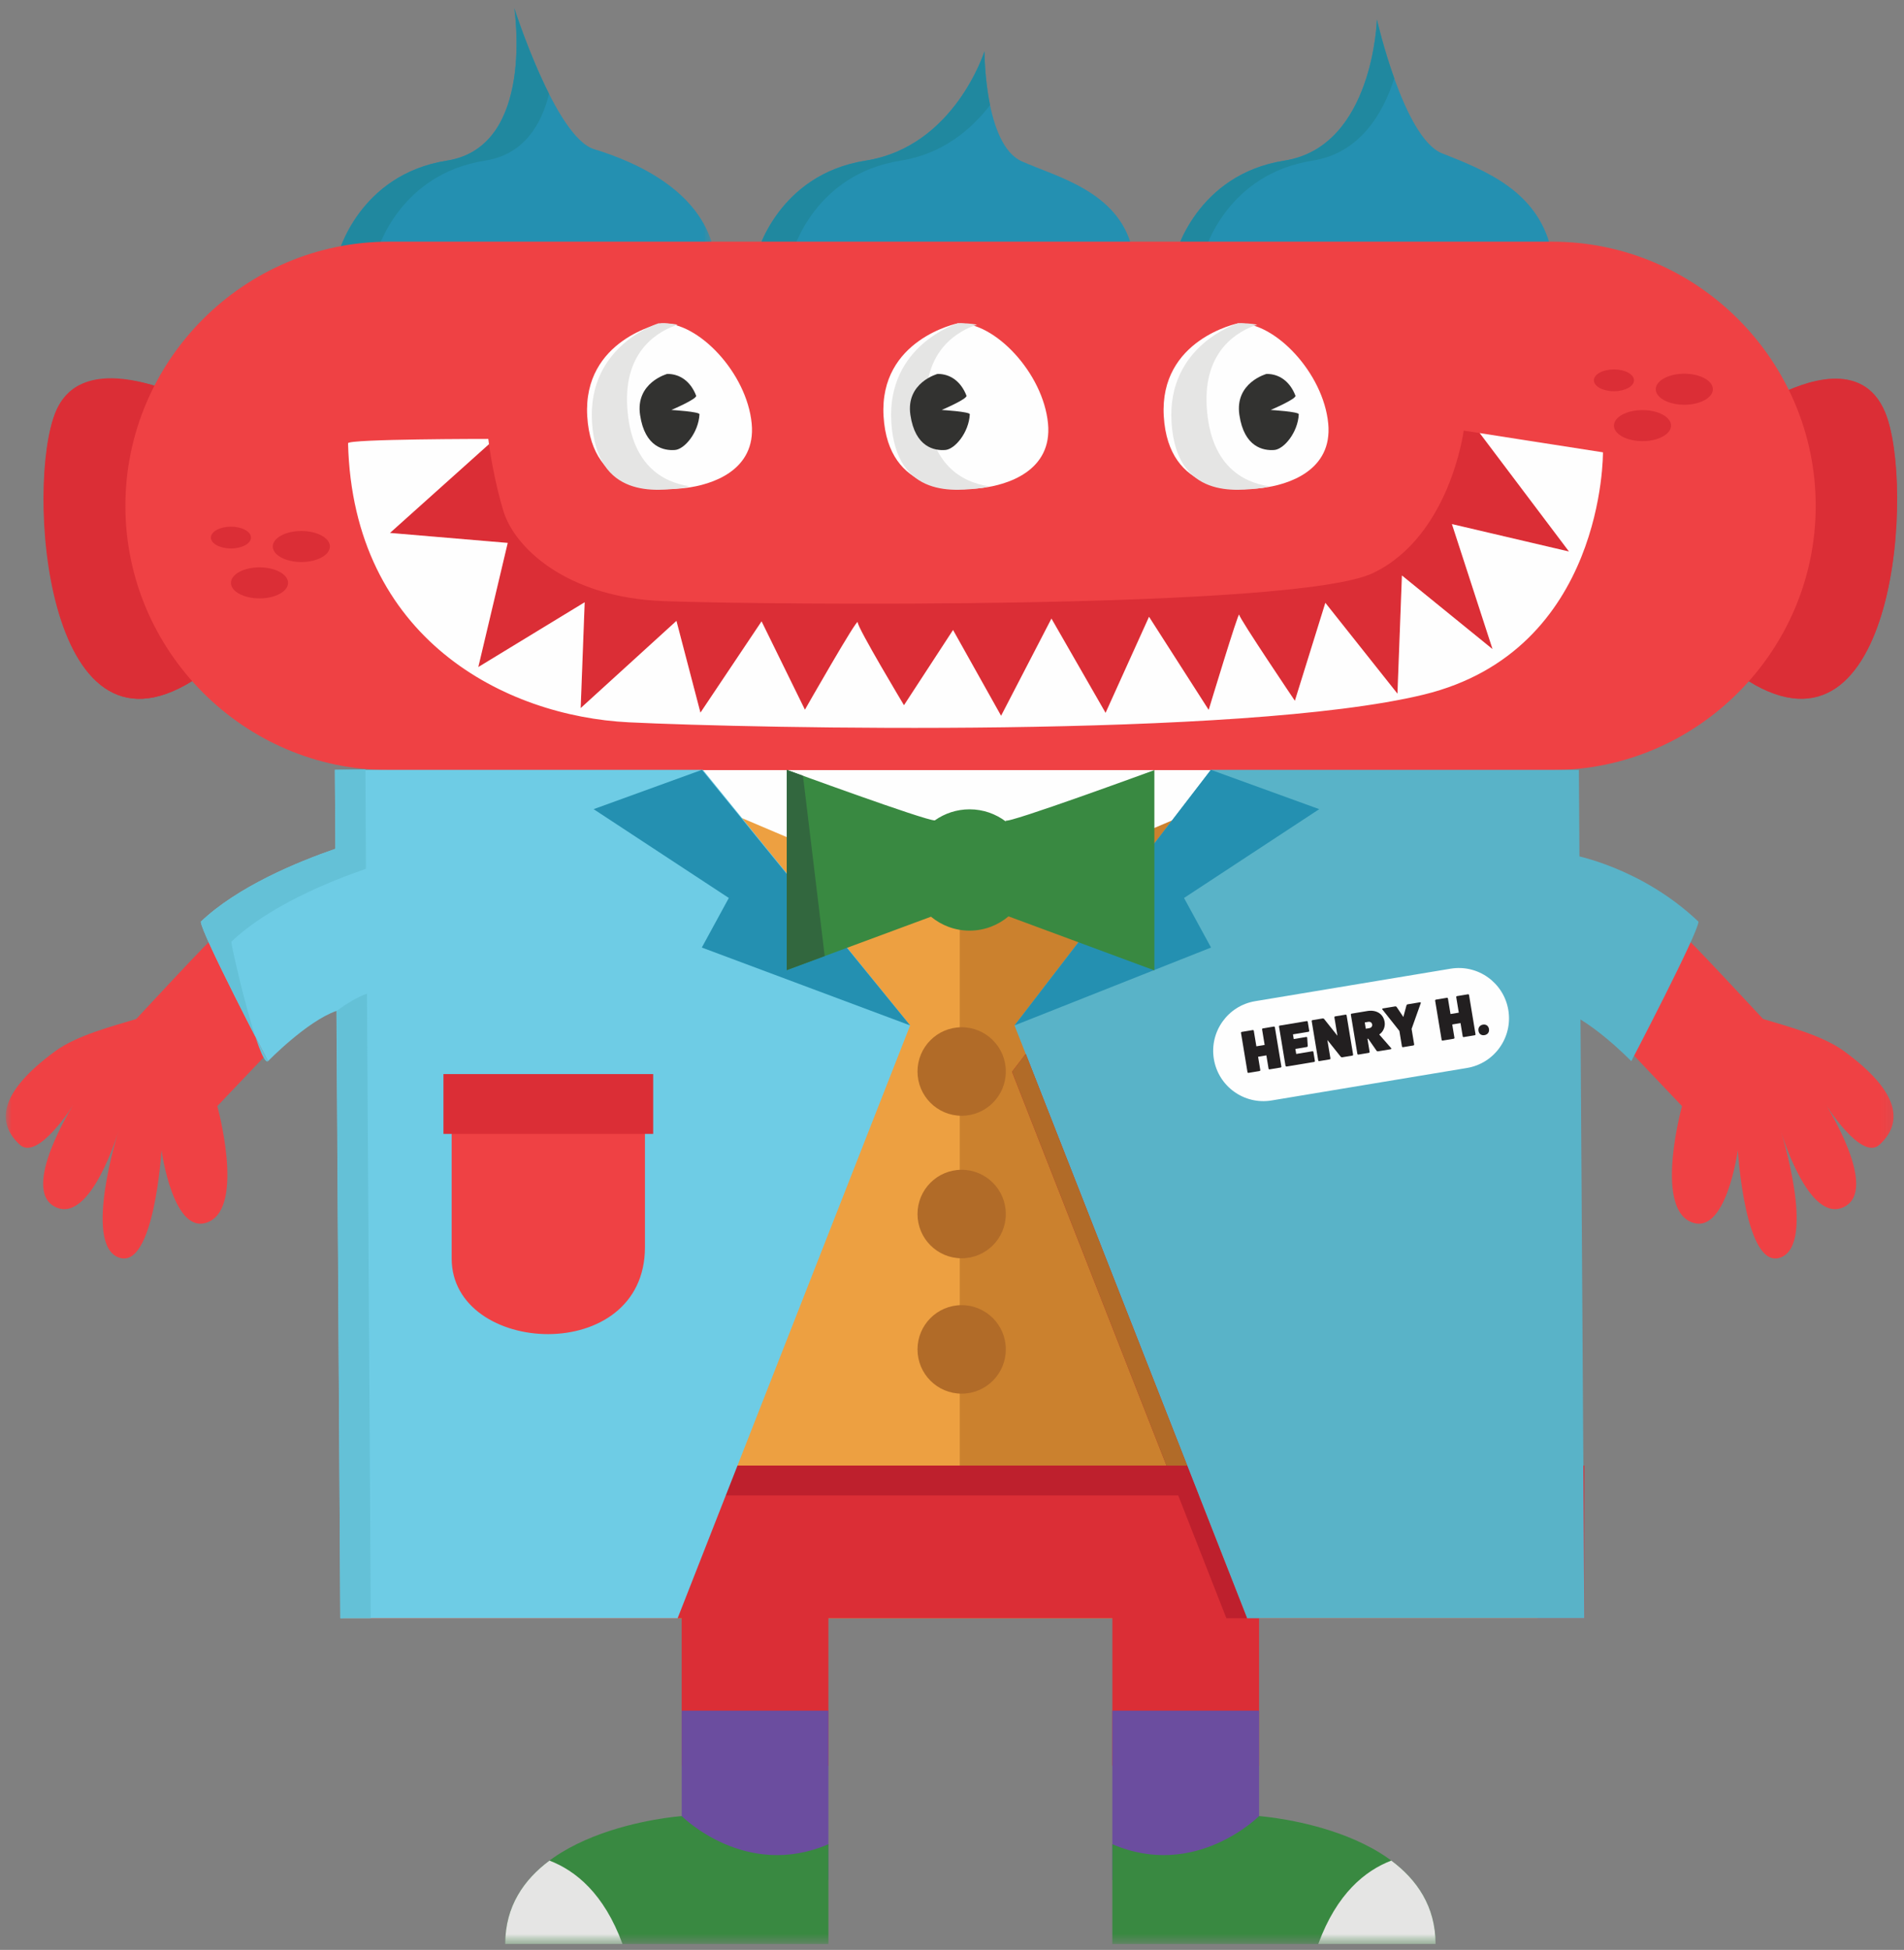 <?xml version="1.0" encoding="UTF-8" standalone="no"?>
<svg width="167px" height="171px" viewBox="0 0 167 171" version="1.1" xmlns="http://www.w3.org/2000/svg" xmlns:xlink="http://www.w3.org/1999/xlink">
    <rect x="0" y="0" width="167" height="171" fill="#808080" stroke="none"/>
    <!-- Generator: Sketch 3.8.3 (29802) - http://www.bohemiancoding.com/sketch -->
    <title>monster-red</title>
    <desc>Created with Sketch.</desc>
    <defs>
        <polygon id="path-1" points="13.451 28.592 13.451 0.518 0.359 0.518 0.359 28.592 13.451 28.592"></polygon>
        <polygon id="path-3" points="33.399 0.369 0.428 0.369 0.428 22.052 33.399 22.052 33.399 0.369"></polygon>
        <polygon id="path-5" points="0 170.372 165.894 170.372 165.894 0.599 0 0.599"></polygon>
    </defs>
    <g id="Page-1" stroke="none" stroke-width="1" fill="none" fill-rule="evenodd">
        <g id="monster-red" transform="translate(0.506, 0.11)">
            <g id="Group-3" transform="translate(152.443, 32.581)">
                <mask id="mask-2" fill="white">
                    <use xlink:href="#path-1"></use>
                </mask>
                <g id="Clip-2"></g>
                <path d="M3.111,17.715 L3.111,5.632 C3.111,4.419 2.982,3.234 2.74,2.09 C5.262,0.765 10.415,-1.212 12.382,3.441 C15.03,9.707 13.374,35.135 0.359,27.005 C2.098,24.324 3.111,21.132 3.111,17.715" id="Fill-1" fill="#DB2E36" mask="url(#mask-2)"></path>
            </g>
            <path d="M161.3,38.822 C160.143,36.083 157.509,36.415 155.52,37.164 C155.468,36.315 155.355,35.483 155.183,34.671 C157.705,33.346 162.858,31.369 164.825,36.022 C167.473,42.288 165.817,67.715 152.802,59.585 C153.271,58.862 153.686,58.101 154.044,57.308 C162.185,60.195 163.156,43.214 161.3,38.822" id="Fill-4" fill="#DB2E36"></path>
            <path d="M13.647,50.295 L15.045,38.957 C15.045,37.744 16.156,36.248 16.399,35.104 C13.877,33.779 6.476,30.829 4.376,36.022 C1.826,42.328 3.384,67.716 16.399,59.586 C14.66,56.905 13.647,53.713 13.647,50.295" id="Fill-6" fill="#DB2E36"></path>
            <path d="M7.901,38.822 C9.058,36.083 12.904,35.356 14.892,36.105 C14.892,36.105 15.207,35.417 15.692,34.755 C13.17,33.429 6.343,31.369 4.376,36.022 C1.728,42.288 3.384,67.715 16.399,59.585 C15.93,58.862 15.515,58.101 15.157,57.308 C7.016,60.195 6.045,43.214 7.901,38.822" id="Fill-8" fill="#DB2E36"></path>
            <g id="Group-12" transform="translate(28.695, 0.23)">
                <mask id="mask-4" fill="white">
                    <use xlink:href="#path-3"></use>
                </mask>
                <g id="Clip-11"></g>
                <path d="M1.449,22.018 L33.338,22.018 C33.407,21.839 33.419,21.646 33.368,21.435 C32.144,16.42 26.767,13.916 22.908,12.741 C19.52,11.71 15.905,0.369 15.905,0.369 C15.905,0.369 17.796,12.519 10.01,13.744 C2.225,14.971 0.428,22.052 0.428,22.052 C0.765,22.03 1.105,22.018 1.449,22.018" id="Fill-10" fill="#2490B1" mask="url(#mask-4)"></path>
            </g>
            <path d="M42.046,13.975 C45.413,13.444 46.968,10.872 47.652,8.123 C45.89,4.645 44.601,0.599 44.601,0.599 C44.601,0.599 46.491,12.748 38.706,13.975 C30.92,15.201 29.123,22.282 29.123,22.282 C29.461,22.26 29.801,22.248 30.144,22.248 L32.473,22.248 C32.612,21.741 34.561,15.154 42.046,13.975" id="Fill-13" fill="#20889F"></path>
            <path d="M66.872,22.248 L98.762,22.248 C98.83,22.069 98.843,21.876 98.791,21.665 C97.567,16.65 92.123,15.385 89.111,14.037 C85.823,12.564 85.841,4.389 85.841,4.389 C85.841,4.389 83.22,12.749 75.434,13.974 C67.649,15.201 65.851,22.282 65.851,22.282 C66.189,22.26 66.529,22.248 66.872,22.248" id="Fill-15" fill="#2490B1"></path>
            <path d="M78.502,13.975 C82.169,13.397 84.69,11.237 86.331,9.114 C85.836,6.718 85.841,4.389 85.841,4.389 C85.841,4.389 83.22,12.748 75.434,13.975 C67.648,15.201 65.851,22.282 65.851,22.282 C66.189,22.26 66.529,22.248 66.872,22.248 L68.929,22.248 C69.068,21.741 71.017,15.154 78.502,13.975" id="Fill-17" fill="#20889F"></path>
            <path d="M103.6,22.248 L135.49,22.248 C135.558,22.069 135.571,21.876 135.519,21.665 C134.296,16.65 129.83,14.85 125.977,13.336 C122.623,12.017 120.263,1.606 120.263,1.606 C120.263,1.606 119.948,12.749 112.162,13.974 C104.377,15.201 102.58,22.282 102.58,22.282 C102.917,22.26 103.257,22.248 103.6,22.248" id="Fill-19" fill="#2490B1"></path>
            <path d="M114.624,13.975 C118.769,13.322 120.796,9.859 121.786,6.763 C120.824,4.076 120.263,1.605 120.263,1.605 C120.263,1.605 119.948,12.748 112.163,13.975 C104.377,15.201 102.58,22.282 102.58,22.282 C102.917,22.26 103.258,22.248 103.6,22.248 L105.051,22.248 C105.19,21.741 107.139,15.154 114.624,13.975" id="Fill-21" fill="#20889F"></path>
            <path d="M135.629,67.425 L33.613,67.425 C20.896,67.425 10.492,56.998 10.492,44.254 L10.492,44.254 C10.492,31.51 20.896,21.084 33.613,21.084 L135.629,21.084 C148.346,21.084 158.75,31.51 158.75,44.254 L158.75,44.254 C158.75,56.998 148.346,67.425 135.629,67.425" id="Fill-23" fill="#EF4144"></path>
            <path d="M142.811,33.242 C142.811,33.77 142.024,34.198 141.052,34.198 C140.081,34.198 139.293,33.77 139.293,33.242 C139.293,32.714 140.081,32.287 141.052,32.287 C142.024,32.287 142.811,32.714 142.811,33.242" id="Fill-25" fill="#DB2E36"></path>
            <path d="M146.061,37.215 C146.061,37.966 144.94,38.576 143.557,38.576 C142.173,38.576 141.052,37.966 141.052,37.215 C141.052,36.464 142.173,35.855 143.557,35.855 C144.94,35.855 146.061,36.464 146.061,37.215" id="Fill-27" fill="#DB2E36"></path>
            <path d="M149.73,34.025 C149.73,34.776 148.609,35.385 147.225,35.385 C145.842,35.385 144.721,34.776 144.721,34.025 C144.721,33.273 145.842,32.664 147.225,32.664 C148.609,32.664 149.73,33.273 149.73,34.025" id="Fill-29" fill="#DB2E36"></path>
            <path d="M21.509,47.034 C21.509,47.561 20.722,47.989 19.751,47.989 C18.779,47.989 17.991,47.561 17.991,47.034 C17.991,46.506 18.779,46.078 19.751,46.078 C20.722,46.078 21.509,46.506 21.509,47.034" id="Fill-31" fill="#DB2E36"></path>
            <path d="M24.76,51.007 C24.76,51.758 23.638,52.367 22.255,52.367 C20.872,52.367 19.75,51.758 19.75,51.007 C19.75,50.255 20.872,49.646 22.255,49.646 C23.638,49.646 24.76,50.255 24.76,51.007" id="Fill-33" fill="#DB2E36"></path>
            <path d="M28.429,47.816 C28.429,48.567 27.307,49.177 25.924,49.177 C24.541,49.177 23.419,48.567 23.419,47.816 C23.419,47.065 24.541,46.456 25.924,46.456 C27.307,46.456 28.429,47.065 28.429,47.816" id="Fill-35" fill="#DB2E36"></path>
            <path d="M57.506,28.247 C57.506,28.247 50.596,29.645 51.001,36.397 C51.408,43.188 57.386,42.944 59.633,42.68 C61.88,42.415 65.822,41.18 65.425,37.034 C65.001,32.593 60.728,28.098 57.506,28.247" id="Fill-37" fill="#FEFEFE"></path>
            <path d="M54.507,35.566 C54.207,30.573 57.306,28.896 58.941,28.36 C58.385,28.26 57.815,28.221 57.245,28.247 C57.245,28.247 51.015,30.15 51.42,36.902 C51.827,43.693 57.125,42.945 59.372,42.68 C59.562,42.658 59.757,42.6 59.955,42.528 C57.618,42.185 54.812,40.647 54.507,35.566" id="Fill-39" fill="#E5E5E4"></path>
            <path d="M58.016,32.682 C58.016,32.682 55.216,33.437 55.635,36.279 C56.053,39.121 57.747,39.427 58.7,39.352 C59.534,39.286 60.763,37.829 60.845,36.221 C60.857,35.991 58.382,35.842 58.382,35.842 C58.382,35.842 60.661,34.87 60.551,34.587 C60.069,33.335 59.127,32.674 58.016,32.682" id="Fill-41" fill="#323230"></path>
            <path d="M83.496,28.247 C83.496,28.247 76.586,29.645 76.991,36.397 C77.398,43.188 83.376,42.944 85.624,42.68 C87.871,42.415 91.812,41.18 91.416,37.034 C90.991,32.593 86.718,28.098 83.496,28.247" id="Fill-43" fill="#FEFEFE"></path>
            <path d="M80.758,35.566 C80.459,30.573 83.557,28.896 85.192,28.36 C84.636,28.26 84.066,28.221 83.496,28.247 C83.496,28.247 77.266,30.15 77.672,36.902 C78.079,43.693 83.376,42.945 85.624,42.68 C85.813,42.658 86.009,42.6 86.206,42.528 C83.87,42.185 81.063,40.647 80.758,35.566" id="Fill-45" fill="#E5E5E4"></path>
            <path d="M81.727,32.682 C81.727,32.682 78.926,33.437 79.345,36.279 C79.764,39.121 81.458,39.427 82.411,39.352 C83.244,39.286 84.474,37.829 84.555,36.221 C84.567,35.991 82.093,35.842 82.093,35.842 C82.093,35.842 84.371,34.87 84.262,34.587 C83.779,33.335 82.838,32.674 81.727,32.682" id="Fill-47" fill="#323230"></path>
            <mask id="mask-6" fill="white">
                <use xlink:href="#path-5"></use>
            </mask>
            <g id="Clip-50"></g>
            <polygon id="Fill-49" fill="#EDA041" mask="url(#mask-6)" points="29.628 141.806 134.352 141.806 134.352 67.425 29.628 67.425"></polygon>
            <path d="M108.073,28.247 C108.073,28.247 101.164,29.645 101.569,36.397 C101.976,43.188 107.954,42.944 110.201,42.68 C112.448,42.415 116.39,41.18 115.993,37.034 C115.569,32.593 111.296,28.098 108.073,28.247" id="Fill-51" fill="#FEFEFE" mask="url(#mask-6)"></path>
            <path d="M105.336,35.566 C105.036,30.573 108.135,28.896 109.77,28.36 C109.214,28.26 108.644,28.221 108.074,28.247 C108.074,28.247 101.844,30.15 102.249,36.902 C102.656,43.693 107.954,42.945 110.201,42.68 C110.391,42.658 110.586,42.6 110.783,42.528 C108.447,42.185 105.64,40.647 105.336,35.566" id="Fill-52" fill="#E5E5E4" mask="url(#mask-6)"></path>
            <path d="M110.581,32.682 C110.581,32.682 107.781,33.437 108.2,36.279 C108.618,39.121 110.312,39.427 111.265,39.352 C112.099,39.286 113.328,37.829 113.41,36.221 C113.422,35.991 110.947,35.842 110.947,35.842 C110.947,35.842 113.225,34.87 113.116,34.587 C112.634,33.335 111.692,32.674 110.581,32.682" id="Fill-53" fill="#323230" mask="url(#mask-6)"></path>
            <polygon id="Fill-54" fill="#CB812E" mask="url(#mask-6)" points="83.674 79.746 83.674 129.554 111.233 128.416 105.702 67.425 105.656 67.425"></polygon>
            <polygon id="Fill-55" fill="#DB2E36" mask="url(#mask-6)" points="59.286 154.737 72.153 154.737 72.153 137.366 59.286 137.366"></polygon>
            <polygon id="Fill-56" fill="#6B4D9F" mask="url(#mask-6)" points="72.153 149.911 59.286 149.911 59.286 161.622 72.153 164.763"></polygon>
            <polygon id="Fill-57" fill="#FEFEFE" mask="url(#mask-6)" points="112.689 67.425 54.66 67.425 83.674 79.746"></polygon>
            <path d="M59.286,159.154 C59.286,159.154 43.805,160.239 43.805,170.372 L72.154,170.372 L72.154,161.621 C64.857,164.762 59.286,159.154 59.286,159.154" id="Fill-58" fill="#398941" mask="url(#mask-6)"></path>
            <path d="M54.094,170.372 C52.469,165.935 49.972,163.936 47.688,163.057 C45.46,164.714 43.805,167.059 43.805,170.372 L54.094,170.372 Z" id="Fill-59" fill="#E5E5E4" mask="url(#mask-6)"></path>
            <polygon id="Fill-60" fill="#DB2E36" mask="url(#mask-6)" points="29.629 141.806 138.456 141.806 138.456 128.416 29.629 128.416"></polygon>
            <path d="M129.281,37.871 L127.875,37.652 C127.875,37.652 126.683,46.895 119.935,50.139 C113.188,53.384 66.226,52.93 57.685,52.606 C49.145,52.282 44.613,47.885 43.649,44.71 C42.906,42.262 42.52,39.828 42.382,38.842 L33.699,46.626 L44.026,47.501 L41.446,58.388 L50.776,52.706 L50.426,61.988 L58.825,54.339 L60.93,62.386 L66.291,54.381 L70.094,62.131 C70.094,62.131 74.739,53.978 74.721,54.459 C74.703,54.942 78.782,61.736 78.782,61.736 L83.086,55.139 L87.3,62.663 L91.717,54.139 L96.464,62.407 L100.276,53.981 L105.509,62.146 C105.509,62.146 108.143,53.434 108.181,53.797 C108.219,54.161 113.067,61.346 113.067,61.346 L115.741,52.757 L122.065,60.722 L122.457,50.356 L130.404,56.814 L126.843,45.851 L137.112,48.256 L129.281,37.871 Z" id="Fill-61" fill="#DB2E36" mask="url(#mask-6)"></path>
            <polygon id="Fill-62" fill="#DB2E36" mask="url(#mask-6)" points="97.059 154.737 109.926 154.737 109.926 137.366 97.059 137.366"></polygon>
            <polygon id="Fill-63" fill="#6B4D9F" mask="url(#mask-6)" points="97.059 149.911 109.926 149.911 109.926 161.622 97.059 164.763"></polygon>
            <path d="M109.926,159.154 C109.926,159.154 125.408,160.239 125.408,170.372 L97.059,170.372 L97.059,161.621 C104.355,164.762 109.926,159.154 109.926,159.154" id="Fill-64" fill="#398941" mask="url(#mask-6)"></path>
            <path d="M115.119,170.372 C116.743,165.935 119.241,163.936 121.525,163.057 C123.752,164.714 125.408,167.059 125.408,170.372 L115.119,170.372 Z" id="Fill-65" fill="#E5E5E4" mask="url(#mask-6)"></path>
            <polygon id="Fill-66" fill="#BE202D" mask="url(#mask-6)" points="62.095 131.033 104.648 131.033 104.648 128.416 62.095 128.416"></polygon>
            <polygon id="Fill-67" fill="#59B3C8" mask="url(#mask-6)" points="105.7 67.401 88.479 89.815 108.873 141.806 138.456 141.806 137.978 67.401"></polygon>
            <path d="M142.208,91.825 L147.023,96.892 C147.023,96.892 144.615,105.577 147.745,107.024 C150.875,108.472 151.918,100.752 151.918,100.752 C151.918,100.752 152.56,111.367 155.69,110.161 C158.82,108.955 155.69,99.063 155.69,99.063 C155.69,99.063 158.097,107.266 161.227,105.738 C164.357,104.21 159.645,96.773 159.645,96.773 C159.645,96.773 162.759,101.739 164.344,100.279 C166.363,98.42 166.279,95.756 161.227,92.067 C159.343,90.691 156.251,89.895 154.133,89.252 C154.133,89.252 147.15,81.717 147.275,82.055 C147.462,82.564 142.208,91.825 142.208,91.825" id="Fill-68" fill="#EF4144" mask="url(#mask-6)"></path>
            <path d="M137.404,74.857 C137.404,74.857 143.412,75.902 148.467,80.717 C148.467,81.682 142.574,92.951 142.574,92.951 C142.574,92.951 138.597,88.85 135.949,88.368 L137.404,74.857 Z" id="Fill-69" fill="#59B3C8" mask="url(#mask-6)"></path>
            <path d="M23.369,91.825 L18.554,96.892 C18.554,96.892 20.962,105.577 17.832,107.024 C14.703,108.472 13.66,100.752 13.66,100.752 C13.66,100.752 13.017,111.367 9.887,110.161 C6.758,108.955 9.887,99.063 9.887,99.063 C9.887,99.063 7.48,107.266 4.35,105.738 C1.221,104.21 5.933,96.773 5.933,96.773 C5.933,96.773 2.819,101.739 1.233,100.279 C-0.786,98.42 -0.701,95.756 4.35,92.067 C6.234,90.691 9.326,89.895 11.444,89.252 C11.444,89.252 18.427,81.717 18.302,82.055 C18.115,82.564 23.369,91.825 23.369,91.825" id="Fill-70" fill="#EF4144" mask="url(#mask-6)"></path>
            <path d="M61.145,67.401 L28.867,67.401 L28.911,74.327 C25.551,75.488 20.334,77.646 17.11,80.717 C17.11,81.682 23.003,92.951 23.003,92.951 C23.003,92.951 26.397,89.456 29.003,88.543 L29.344,141.806 L58.927,141.806 L79.321,89.815 L61.145,67.401 Z" id="Fill-71" fill="#6ECCE5" mask="url(#mask-6)"></path>
            <path d="M19.79,82.47 C23.014,79.4 28.231,77.242 31.591,76.08 L31.546,67.362 L28.867,67.401 L28.911,74.327 C25.551,75.489 20.334,77.647 17.11,80.717 C17.11,81.682 23.003,92.951 23.003,92.951 C23.003,92.951 22.283,93.602 23.003,92.951 C22.283,93.602 19.79,83.118 19.79,82.47" id="Fill-72" fill="#64C1D7" mask="url(#mask-6)"></path>
            <path d="M31.682,87.029 C30.831,87.328 29.897,87.903 29.023,88.54 L29.344,141.806 L32.013,141.806 L31.682,87.029 Z" id="Fill-73" fill="#64C1D7" mask="url(#mask-6)"></path>
            <path d="M39.11,96.466 L39.11,110.257 C39.11,118.811 56.063,119.716 56.063,109.261 L56.063,96.466 L39.11,96.466 Z" id="Fill-74" fill="#EF4144" mask="url(#mask-6)"></path>
            <polygon id="Fill-75" fill="#DB2E36" mask="url(#mask-6)" points="38.388 99.33 56.785 99.33 56.785 94.083 38.388 94.083"></polygon>
            <path d="M87.714,93.857 C87.714,96.001 85.98,97.738 83.841,97.738 C81.702,97.738 79.969,96.001 79.969,93.857 C79.969,91.714 81.702,89.976 83.841,89.976 C85.98,89.976 87.714,91.714 87.714,93.857" id="Fill-76" fill="#B16B28" mask="url(#mask-6)"></path>
            <path d="M87.714,106.357 C87.714,108.5 85.98,110.237 83.841,110.237 C81.702,110.237 79.969,108.5 79.969,106.357 C79.969,104.213 81.702,102.476 83.841,102.476 C85.98,102.476 87.714,104.213 87.714,106.357" id="Fill-77" fill="#B16B28" mask="url(#mask-6)"></path>
            <path d="M87.714,118.228 C87.714,120.372 85.98,122.109 83.841,122.109 C81.702,122.109 79.969,120.372 79.969,118.228 C79.969,116.084 81.702,114.347 83.841,114.347 C85.98,114.347 87.714,116.084 87.714,118.228" id="Fill-78" fill="#B16B28" mask="url(#mask-6)"></path>
            <path d="M128.166,93.547 L111.026,96.396 C108.627,96.795 106.36,95.169 105.962,92.765 L105.962,92.765 C105.564,90.361 107.186,88.089 109.586,87.69 L126.725,84.841 C129.124,84.442 131.391,86.068 131.79,88.472 L131.79,88.472 C132.188,90.876 130.565,93.148 128.166,93.547" id="Fill-79" fill="#FEFEFE" mask="url(#mask-6)"></path>
            <path d="M111.223,89.916 C111.27,89.908 111.307,89.94 111.314,89.982 L111.884,93.422 C111.89,93.459 111.864,93.501 111.817,93.508 L110.846,93.67 C110.805,93.677 110.767,93.645 110.761,93.609 L110.568,92.443 L109.841,92.564 L110.034,93.729 C110.04,93.766 110.015,93.808 109.968,93.816 L108.997,93.977 C108.96,93.983 108.918,93.953 108.912,93.916 L108.343,90.475 C108.336,90.434 108.366,90.391 108.402,90.385 L109.374,90.224 C109.421,90.216 109.458,90.247 109.465,90.289 L109.69,91.648 L110.417,91.527 L110.192,90.168 C110.185,90.127 110.21,90.085 110.252,90.078 L111.223,89.916 Z" id="Fill-80" fill="#221F20" mask="url(#mask-6)"></path>
            <path d="M114.603,92.082 C114.644,92.075 114.686,92.101 114.692,92.137 L114.824,92.934 C114.83,92.97 114.799,93.013 114.758,93.019 L112.342,93.421 C112.306,93.427 112.263,93.391 112.246,93.357 L111.677,89.915 C111.669,89.869 111.691,89.839 111.737,89.831 L114.101,89.438 C114.148,89.43 114.19,89.461 114.196,89.497 L114.326,90.283 C114.334,90.33 114.303,90.367 114.256,90.375 L112.9,90.6 L112.968,91.011 L114.069,90.829 C114.116,90.821 114.148,90.853 114.148,90.885 L114.196,91.626 C114.196,91.658 114.166,91.7 114.119,91.708 L113.111,91.876 L113.185,92.318 L114.603,92.082 Z" id="Fill-81" fill="#221F20" mask="url(#mask-6)"></path>
            <path d="M117.514,88.871 C117.561,88.863 117.598,88.894 117.605,88.936 L118.175,92.376 C118.18,92.413 118.155,92.455 118.109,92.463 L117.21,92.612 C117.173,92.618 117.122,92.6 117.089,92.562 L115.918,91.094 L116.185,92.707 C116.191,92.744 116.166,92.786 116.119,92.793 L115.2,92.946 C115.158,92.953 115.121,92.922 115.115,92.885 L114.545,89.444 C114.538,89.403 114.563,89.361 114.605,89.354 L115.503,89.205 C115.55,89.197 115.607,89.214 115.634,89.253 L116.801,90.722 L116.535,89.114 C116.528,89.072 116.558,89.029 116.594,89.023 L117.514,88.871 Z" id="Fill-82" fill="#221F20" mask="url(#mask-6)"></path>
            <path d="M119.594,90.055 C119.771,90.025 119.872,89.896 119.845,89.729 C119.817,89.563 119.68,89.473 119.503,89.503 L119.197,89.554 L119.288,90.105 L119.594,90.055 Z M121.513,91.811 C121.547,91.854 121.516,91.896 121.47,91.904 L120.358,92.088 C120.306,92.097 120.253,92.069 120.225,92.025 L119.497,90.98 L119.434,90.99 L119.624,92.136 C119.63,92.172 119.6,92.215 119.553,92.223 L118.638,92.374 C118.597,92.381 118.555,92.351 118.549,92.314 L117.979,88.874 C117.972,88.832 118.002,88.789 118.044,88.783 L119.416,88.554 C120.215,88.421 120.823,88.802 120.94,89.51 C121.008,89.921 120.828,90.379 120.465,90.61 L121.513,91.811 Z" id="Fill-83" fill="#221F20" mask="url(#mask-6)"></path>
            <path d="M124.039,87.786 C124.085,87.778 124.128,87.809 124.11,87.86 L123.305,90.122 L123.531,91.487 C123.537,91.522 123.506,91.565 123.464,91.572 L122.55,91.724 C122.509,91.731 122.466,91.7 122.46,91.664 L122.235,90.3 L120.744,88.419 C120.71,88.377 120.74,88.334 120.787,88.326 L121.867,88.147 C121.919,88.138 121.972,88.167 122.001,88.21 L122.582,89.076 L122.853,88.069 C122.866,88.018 122.906,87.974 122.958,87.966 L124.039,87.786 Z" id="Fill-84" fill="#221F20" mask="url(#mask-6)"></path>
            <path d="M128.252,87.086 C128.298,87.078 128.335,87.109 128.343,87.151 L128.912,90.591 C128.918,90.628 128.893,90.67 128.846,90.678 L127.875,90.839 C127.833,90.846 127.796,90.814 127.79,90.778 L127.597,89.612 L126.87,89.733 L127.063,90.899 C127.069,90.935 127.043,90.977 126.997,90.985 L126.025,91.146 C125.989,91.152 125.947,91.122 125.941,91.086 L125.371,87.645 C125.364,87.603 125.395,87.561 125.431,87.555 L126.403,87.393 C126.449,87.385 126.486,87.416 126.493,87.458 L126.718,88.817 L127.445,88.696 L127.22,87.337 C127.214,87.296 127.239,87.254 127.28,87.247 L128.252,87.086 Z" id="Fill-85" fill="#221F20" mask="url(#mask-6)"></path>
            <path d="M129.703,90.667 C129.426,90.716 129.215,90.565 129.172,90.293 C129.129,90.016 129.282,89.796 129.559,89.747 C129.836,89.698 130.048,89.854 130.092,90.132 C130.134,90.403 129.98,90.619 129.703,90.667" id="Fill-86" fill="#221F20" mask="url(#mask-6)"></path>
            <polyline id="Fill-87" fill="#BE202D" mask="url(#mask-6)" points="107.061 141.806 108.873 141.806 89.461 92.318 88.261 93.879"></polyline>
            <polygon id="Fill-88" fill="#B16B28" mask="url(#mask-6)" points="103.621 128.416 89.461 92.318 88.261 93.879 101.809 128.416"></polygon>
            <path id="Fill-89" fill="#FEFEFE" mask="url(#mask-6)"></path>
            <path id="Fill-90" fill="#FEFEFE" mask="url(#mask-6)"></path>
            <path id="Fill-91" fill="#FEFEFE" mask="url(#mask-6)"></path>
            <path d="M140.09,39.557 L129.281,37.871 L137.111,48.256 L126.843,45.851 L130.404,56.813 L122.457,50.356 L122.065,60.722 L115.74,52.756 L113.067,61.347 C113.067,61.347 108.219,54.161 108.181,53.798 C108.143,53.434 105.508,62.146 105.508,62.146 L100.276,53.98 L96.464,62.406 L91.717,54.138 L87.3,62.662 L83.086,55.139 L78.782,61.736 C78.782,61.736 74.702,54.942 74.721,54.46 C74.739,53.977 70.094,62.13 70.094,62.13 L66.291,54.381 L60.93,62.387 L58.825,54.339 L50.425,61.988 L50.776,52.706 L41.446,58.388 L44.026,47.501 L33.699,46.626 L42.382,38.842 C42.383,38.847 42.384,38.855 42.385,38.86 C42.343,38.559 42.322,38.382 42.322,38.382 C42.322,38.382 30.012,38.379 30.021,38.761 C30.457,55.919 43.813,62.703 54.659,63.235 C65.503,63.767 108.424,64.671 124.351,60.809 C140.277,56.946 140.09,39.557 140.09,39.557" id="Fill-92" fill="#FEFEFE" mask="url(#mask-6)"></path>
            <path id="Fill-93" fill="#FEFEFE" mask="url(#mask-6)"></path>
            <path id="Fill-94" fill="#FEFEFE" mask="url(#mask-6)"></path>
            <path id="Fill-95" fill="#FEFEFE" mask="url(#mask-6)"></path>
            <path id="Fill-96" fill="#FEFEFE" mask="url(#mask-6)"></path>
            <polygon id="Fill-97" fill="#2490B1" mask="url(#mask-6)" points="105.7 67.401 115.203 70.85 103.345 78.639 105.714 82.986 88.479 89.815"></polygon>
            <polygon id="Fill-98" fill="#2490B1" mask="url(#mask-6)" points="61.064 67.401 51.561 70.85 63.419 78.639 61.05 82.986 79.321 89.815"></polygon>
            <path d="M100.744,67.425 C100.744,67.425 87.714,72.203 87.714,71.841 L87.714,71.931 C86.827,71.264 85.729,70.865 84.536,70.865 C83.399,70.865 82.348,71.227 81.484,71.836 C80.672,71.866 68.499,67.401 68.499,67.401 L68.499,84.967 L81.151,80.281 C82.07,81.044 83.249,81.503 84.536,81.503 C85.838,81.503 87.028,81.032 87.951,80.252 L100.744,84.99 L100.744,67.425 Z" id="Fill-99" fill="#398941" mask="url(#mask-6)"></path>
            <path d="M69.923,67.924 C68.016,67.238 68.498,67.401 68.498,67.401 L68.498,84.967 L71.829,83.733 L69.923,67.924 Z" id="Fill-100" fill="#32673E" mask="url(#mask-6)"></path>
        </g>
    </g>
</svg>